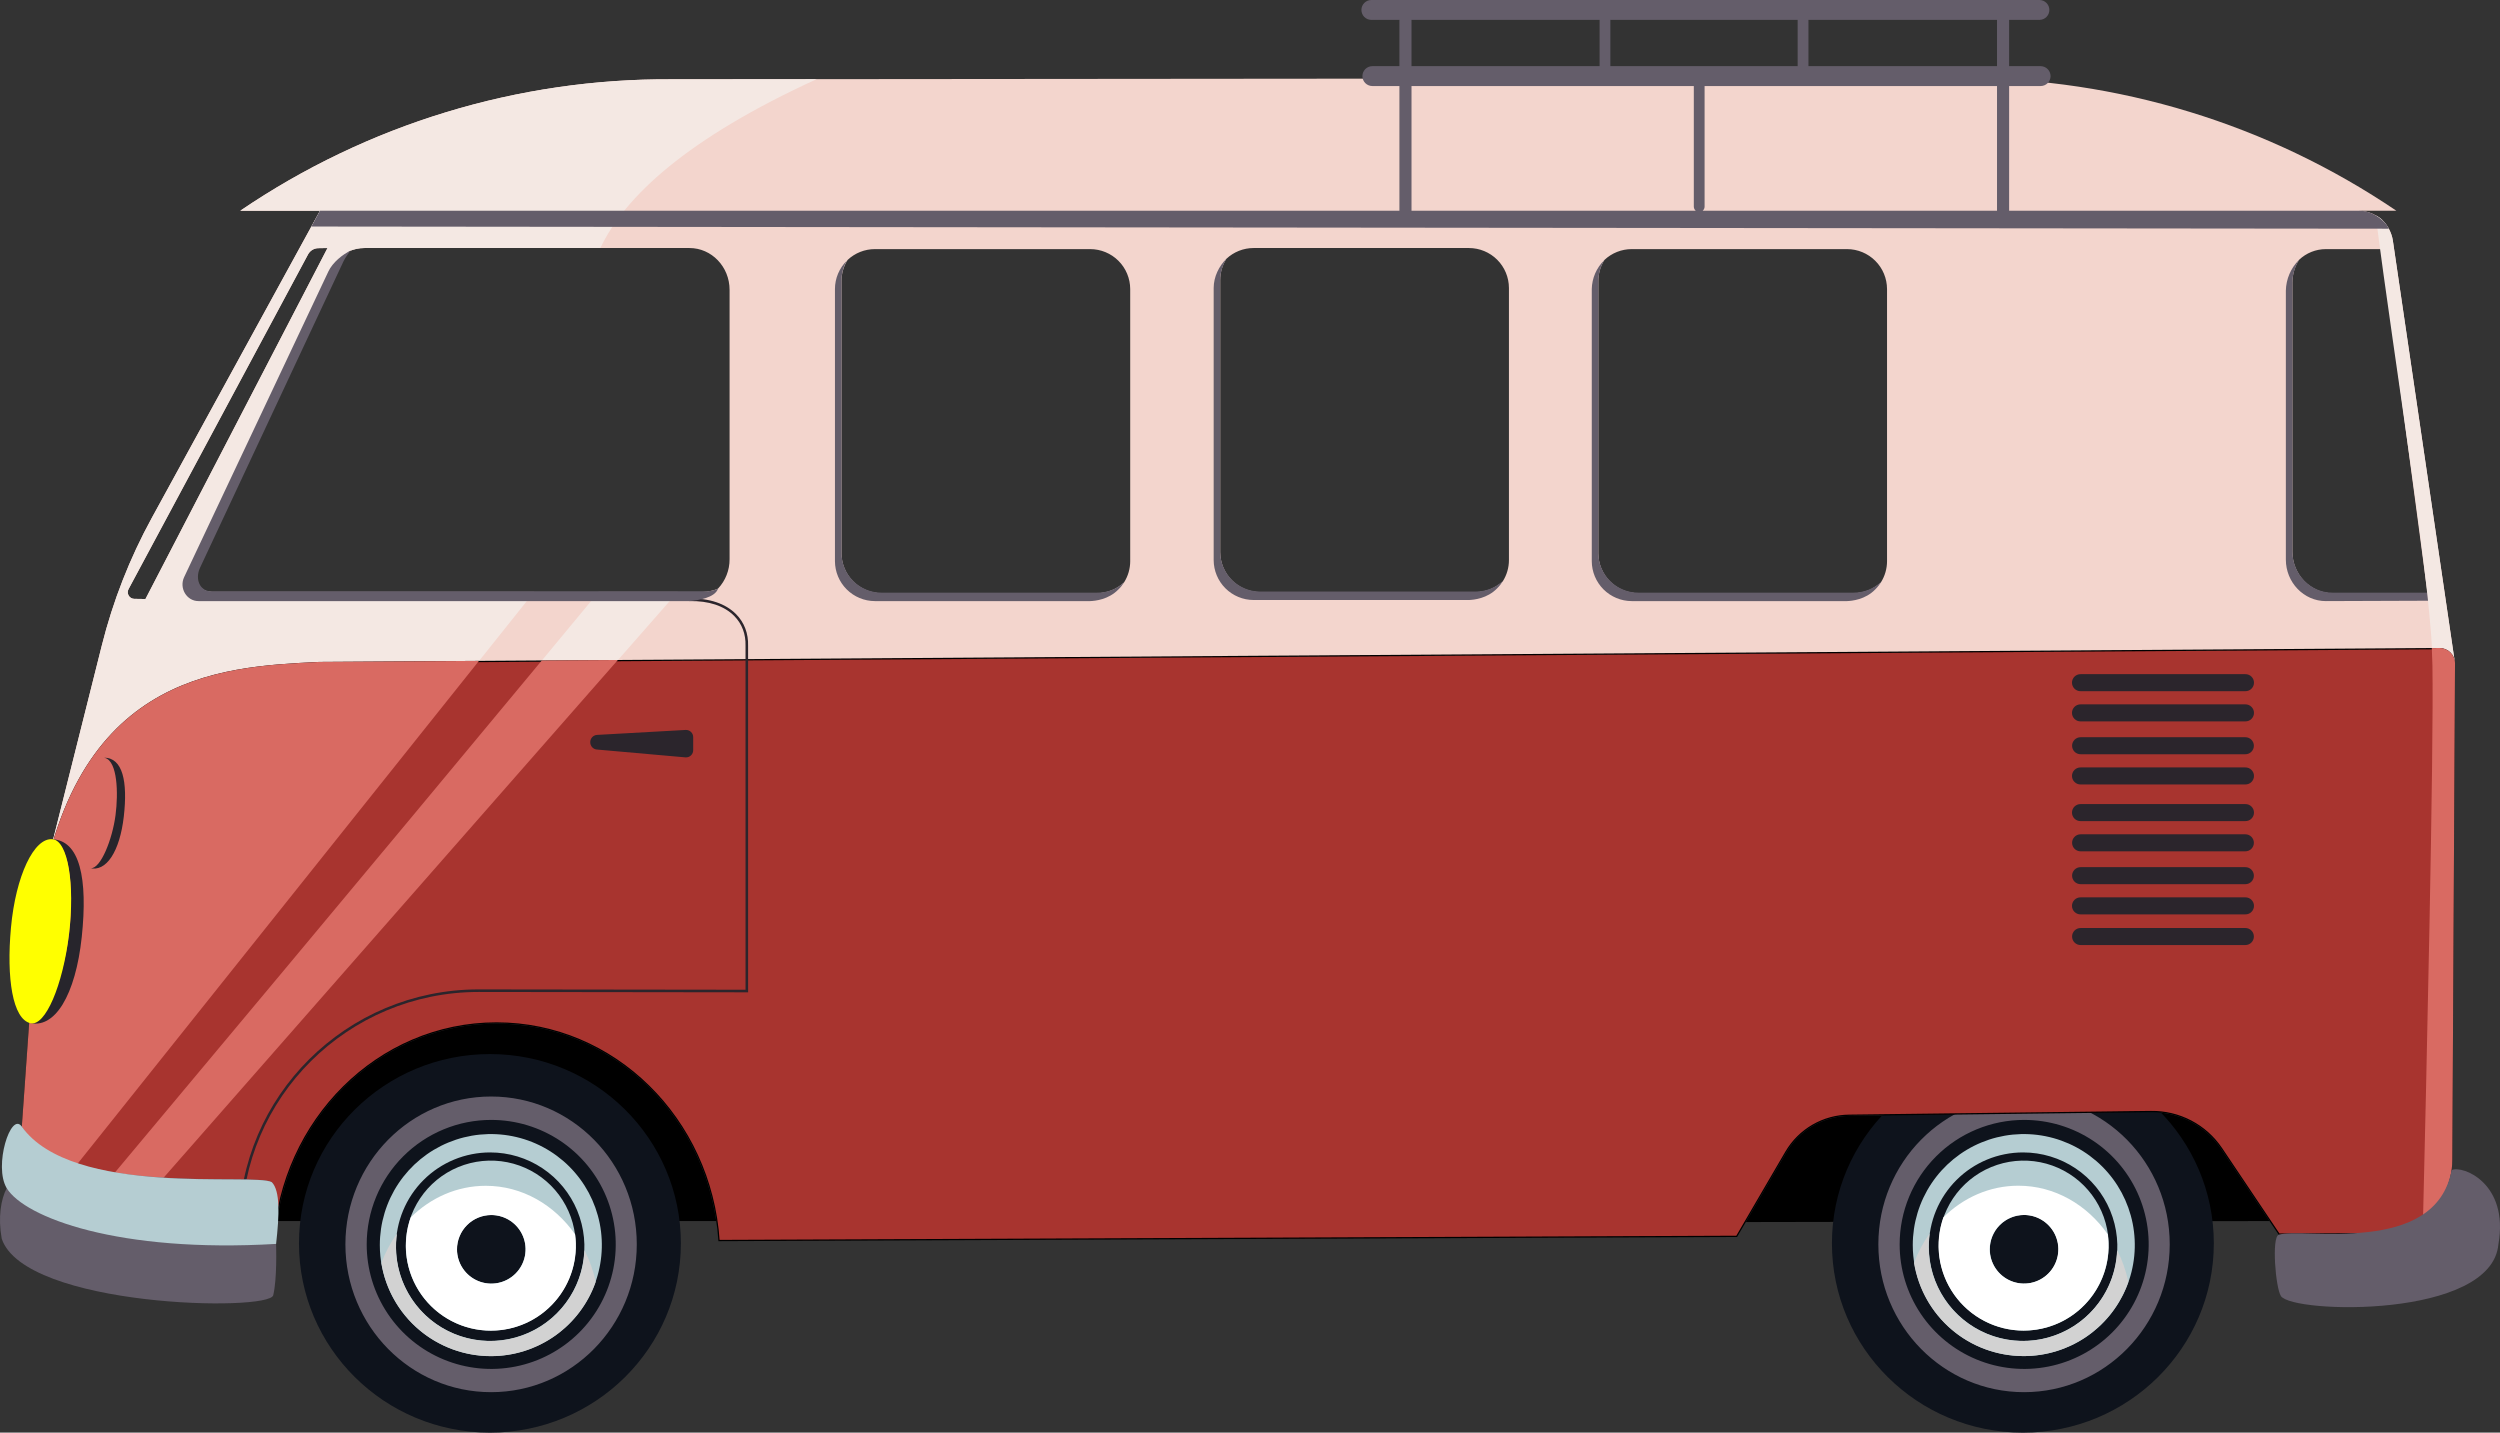 <svg width="1944" height="1114" viewBox="0 0 1944 1114" fill="none" xmlns="http://www.w3.org/2000/svg">
<rect x="0" y="0" width="1944" height="1114" fill="#333333" stroke="none"/>
<g id="lagoom-tourist-bus-loaf 1" clip-path="url(#clip0_1_2)">
<path id="Vector" d="M1764.8 949.495L1357.51 950.277L1389.22 895.906C1394.22 887.402 1401.34 880.337 1409.88 875.396C1418.42 870.456 1428.09 867.809 1437.95 867.713L1672.63 864.833C1683.34 864.678 1693.93 867.194 1703.43 872.154C1712.93 877.113 1721.04 884.359 1727.04 893.239L1764.8 949.495Z" fill="black"/>
<path id="Vector_2" d="M1572.99 1114C1654.99 1114 1721.47 1048.11 1721.47 966.822C1721.47 885.537 1654.99 819.643 1572.99 819.643C1490.98 819.643 1424.51 885.537 1424.51 966.822C1424.51 1048.11 1490.98 1114 1572.99 1114Z" fill="#0E131C"/>
<path id="Vector_3" d="M1573.89 1082.55C1636.46 1082.55 1687.18 1031.08 1687.18 967.599C1687.18 904.116 1636.46 852.654 1573.89 852.654C1511.33 852.654 1460.61 904.116 1460.61 967.599C1460.61 1031.08 1511.33 1082.55 1573.89 1082.55ZM1573.99 870.846C1593.14 870.846 1611.86 876.524 1627.79 887.163C1643.71 897.801 1656.12 912.922 1663.45 930.614C1670.78 948.305 1672.7 967.773 1668.96 986.554C1665.23 1005.33 1656 1022.59 1642.46 1036.13C1628.92 1049.67 1611.67 1058.89 1592.88 1062.62C1574.1 1066.36 1554.63 1064.44 1536.94 1057.11C1519.25 1049.79 1504.12 1037.38 1493.48 1021.45C1482.84 1005.53 1477.17 986.814 1477.17 967.664C1477.16 954.95 1479.67 942.36 1484.53 930.613C1489.4 918.866 1496.53 908.192 1505.52 899.201C1514.51 890.211 1525.19 883.078 1536.94 878.212C1548.68 873.346 1561.27 870.842 1573.99 870.841L1573.99 870.846Z" fill="#645D6A"/>
<path id="Vector_4" d="M1573.69 1054.49C1590.77 1054.49 1607.46 1049.42 1621.65 1039.94C1635.85 1030.45 1646.91 1016.97 1653.45 1001.2C1659.98 985.427 1661.69 968.071 1658.36 951.327C1655.03 934.583 1646.81 919.203 1634.73 907.132C1622.66 895.06 1607.28 886.84 1590.53 883.51C1573.79 880.18 1556.43 881.889 1540.66 888.423C1524.88 894.957 1511.4 906.021 1501.92 920.216C1492.43 934.411 1487.37 951.1 1487.37 968.172C1487.37 991.064 1496.46 1013.02 1512.65 1029.21C1528.84 1045.39 1550.8 1054.49 1573.69 1054.49ZM1573.16 896.13C1587.66 896.13 1601.83 900.428 1613.88 908.481C1625.93 916.533 1635.33 927.978 1640.88 941.369C1646.42 954.76 1647.87 969.494 1645.05 983.71C1642.22 997.925 1635.24 1010.98 1624.99 1021.23C1614.74 1031.48 1601.68 1038.46 1587.46 1041.29C1573.25 1044.12 1558.51 1042.66 1545.12 1037.12C1531.73 1031.57 1520.28 1022.18 1512.23 1010.13C1504.17 998.075 1499.88 983.907 1499.88 969.413C1499.88 949.977 1507.6 931.337 1521.34 917.594C1535.09 903.851 1553.73 896.13 1573.16 896.13Z" fill="#B5CDD2"/>
<path id="Vector_5" d="M1573.64 1034.66C1586.71 1034.66 1599.49 1030.78 1610.36 1023.52C1621.23 1016.26 1629.7 1005.94 1634.7 993.862C1639.7 981.786 1641.01 968.499 1638.46 955.68C1635.91 942.861 1629.62 931.086 1620.37 921.843C1611.13 912.601 1599.36 906.307 1586.54 903.758C1573.71 901.208 1560.43 902.516 1548.35 907.518C1536.27 912.52 1525.95 920.99 1518.69 931.858C1511.43 942.725 1507.55 955.502 1507.55 968.572C1507.55 986.099 1514.51 1002.91 1526.91 1015.3C1539.3 1027.69 1556.11 1034.66 1573.64 1034.66ZM1573.99 944.759C1579.27 944.759 1584.43 946.323 1588.81 949.255C1593.2 952.186 1596.62 956.353 1598.64 961.228C1600.66 966.103 1601.19 971.468 1600.16 976.643C1599.13 981.819 1596.59 986.573 1592.86 990.304C1589.13 994.035 1584.37 996.576 1579.2 997.606C1574.02 998.635 1568.65 998.107 1563.78 996.087C1558.9 994.068 1554.74 990.648 1551.8 986.26C1548.87 981.873 1547.31 976.714 1547.31 971.438C1547.31 964.362 1550.12 957.577 1555.12 952.574C1560.13 947.571 1566.91 944.761 1573.99 944.761V944.759Z" fill="#B5CDD2"/>
<path id="Vector_6" d="M1573.55 1054.49C1591.44 1054.48 1608.88 1048.93 1623.47 1038.59C1638.06 1028.25 1649.08 1013.63 1655.01 996.757C1653.16 988.147 1650.21 979.808 1646.25 971.943C1645.91 981.893 1643.56 991.67 1639.32 1000.68C1635.08 1009.69 1629.05 1017.74 1621.6 1024.34C1614.15 1030.94 1605.43 1035.95 1595.97 1039.07C1586.52 1042.19 1576.53 1043.35 1566.61 1042.48C1556.69 1041.61 1547.05 1038.73 1538.29 1034.01C1529.52 1029.29 1521.81 1022.84 1515.62 1015.04C1509.43 1007.24 1504.89 998.263 1502.29 988.655C1499.68 979.046 1499.06 969.008 1500.47 959.152C1495.46 966.208 1491.39 973.881 1488.34 981.981C1491.63 1002.21 1502 1020.62 1517.61 1033.9C1533.23 1047.19 1553.05 1054.48 1573.55 1054.49V1054.49Z" fill="#D2D2D2"/>
<path id="Vector_7" d="M1573.5 1034.66C1582.92 1034.67 1592.24 1032.66 1600.82 1028.78C1609.41 1024.89 1617.06 1019.21 1623.26 1012.12C1629.47 1005.03 1634.08 996.689 1636.8 987.666C1639.51 978.643 1640.26 969.144 1639 959.807C1622.91 936.813 1597.76 922.009 1569.5 922.009C1547.12 922.009 1526.7 931.295 1511.17 946.577C1507.66 956.545 1506.58 967.209 1508.04 977.677C1509.5 988.145 1513.45 998.111 1519.55 1006.74C1525.66 1015.37 1533.74 1022.4 1543.13 1027.26C1552.52 1032.12 1562.93 1034.66 1573.5 1034.66V1034.66ZM1573.85 944.759C1579.13 944.759 1584.29 946.324 1588.67 949.255C1593.06 952.187 1596.48 956.354 1598.5 961.229C1600.52 966.104 1601.05 971.469 1600.02 976.644C1598.99 981.819 1596.45 986.573 1592.72 990.304C1588.99 994.036 1584.23 996.576 1579.06 997.606C1573.88 998.635 1568.51 998.107 1563.64 996.087C1558.76 994.068 1554.6 990.648 1551.66 986.26C1548.73 981.873 1547.17 976.714 1547.17 971.438C1547.17 964.362 1549.98 957.577 1554.98 952.574C1559.99 947.571 1566.77 944.761 1573.85 944.761V944.759Z" fill="white"/>
<path id="Vector_8" d="M556.972 949.495C544.064 862.515 472.495 795.955 386.117 795.955C299.739 795.955 228.168 862.515 215.261 949.495H556.972Z" fill="black"/>
<path id="Vector_9" d="M380.97 1114C462.975 1114 529.453 1048.11 529.453 966.822C529.453 885.537 462.975 819.643 380.97 819.643C298.965 819.643 232.487 885.537 232.487 966.822C232.487 1048.11 298.965 1114 380.97 1114Z" fill="#0E131C"/>
<path id="Vector_10" d="M381.873 1082.55C444.435 1082.55 495.157 1031.08 495.157 967.599C495.157 904.116 444.437 852.648 381.873 852.648C319.309 852.648 268.589 904.111 268.589 967.594C268.589 1031.08 319.31 1082.55 381.873 1082.55ZM381.973 870.846C401.124 870.846 419.844 876.525 435.768 887.163C451.691 897.802 464.102 912.923 471.43 930.615C478.759 948.306 480.677 967.773 476.94 986.554C473.204 1005.34 463.982 1022.59 450.44 1036.13C436.899 1049.67 419.645 1058.89 400.862 1062.62C382.079 1066.36 362.611 1064.44 344.918 1057.11C327.224 1049.79 312.102 1037.38 301.463 1021.45C290.823 1005.53 285.144 986.814 285.144 967.664C285.144 954.95 287.648 942.36 292.514 930.613C297.379 918.866 304.511 908.192 313.502 899.201C322.493 890.211 333.168 883.078 344.915 878.212C356.663 873.346 369.254 870.842 381.97 870.841L381.973 870.846Z" fill="#645D6A"/>
<path id="Vector_11" d="M381.673 1054.49C398.746 1054.49 415.437 1049.42 429.633 1039.94C443.829 1030.45 454.893 1016.97 461.427 1001.2C467.96 985.427 469.67 968.071 466.339 951.327C463.007 934.583 454.785 919.203 442.712 907.132C430.639 895.06 415.257 886.84 398.511 883.51C381.766 880.18 364.409 881.889 348.635 888.423C332.861 894.957 319.379 906.021 309.894 920.216C300.409 934.411 295.347 951.1 295.348 968.172C295.349 991.064 304.444 1013.02 320.633 1029.21C336.822 1045.39 358.779 1054.49 381.673 1054.49V1054.49ZM381.146 896.13C395.641 896.13 409.811 900.428 421.863 908.481C433.916 916.533 443.31 927.978 448.857 941.369C454.404 954.76 455.855 969.494 453.027 983.71C450.199 997.925 443.219 1010.98 432.969 1021.23C422.72 1031.48 409.661 1038.46 395.444 1041.29C381.227 1044.12 366.491 1042.66 353.099 1037.12C339.707 1031.57 328.261 1022.18 320.208 1010.13C312.155 998.075 307.856 983.907 307.856 969.413C307.856 949.977 315.578 931.337 329.322 917.594C343.067 903.851 361.708 896.13 381.146 896.13Z" fill="#B5CDD2"/>
<path id="Vector_12" d="M381.621 1034.66C394.692 1034.66 407.47 1030.78 418.339 1023.52C429.207 1016.26 437.678 1005.94 442.681 993.862C447.683 981.786 448.992 968.499 446.442 955.68C443.891 942.861 437.597 931.086 428.354 921.843C419.111 912.601 407.335 906.307 394.514 903.758C381.694 901.208 368.406 902.516 356.329 907.518C344.253 912.52 333.931 920.99 326.668 931.858C319.406 942.725 315.53 955.502 315.53 968.572C315.53 986.099 322.493 1002.91 334.888 1015.3C347.282 1027.69 364.092 1034.66 381.621 1034.66V1034.66ZM381.97 944.759C387.247 944.759 392.406 946.324 396.794 949.255C401.182 952.187 404.602 956.354 406.621 961.229C408.64 966.104 409.169 971.468 408.139 976.644C407.11 981.819 404.568 986.573 400.837 990.304C397.105 994.036 392.35 996.576 387.175 997.606C381.999 998.635 376.634 998.107 371.758 996.087C366.883 994.068 362.716 990.648 359.784 986.26C356.852 981.873 355.287 976.714 355.288 971.438C355.288 964.362 358.099 957.577 363.103 952.574C368.107 947.571 374.894 944.761 381.97 944.761V944.759Z" fill="#B5CDD2"/>
<path id="Vector_13" d="M381.77 1054.55C399.655 1054.55 417.097 1048.99 431.689 1038.65C446.28 1028.31 457.299 1013.7 463.225 996.823C461.373 988.213 458.429 979.874 454.464 972.009C454.128 981.957 451.769 991.732 447.53 1000.74C443.291 1009.74 437.261 1017.79 429.809 1024.39C422.356 1030.99 413.637 1036 404.184 1039.12C394.731 1042.23 384.741 1043.39 374.825 1042.52C364.909 1041.65 355.274 1038.77 346.509 1034.06C337.743 1029.34 330.03 1022.89 323.841 1015.09C317.652 1007.3 313.116 998.321 310.51 988.715C307.904 979.109 307.283 969.073 308.685 959.218C303.676 966.273 299.6 973.946 296.558 982.046C299.84 1002.28 310.216 1020.68 325.828 1033.97C341.44 1047.25 361.27 1054.55 381.77 1054.55V1054.55Z" fill="#D2D2D2"/>
<path id="Vector_14" d="M381.719 1034.72C391.142 1034.74 400.458 1032.73 409.041 1028.84C417.624 1024.96 425.276 1019.28 431.481 1012.18C437.685 1005.09 442.3 996.756 445.014 987.733C447.728 978.71 448.478 969.211 447.215 959.874C431.126 936.88 405.981 922.075 377.718 922.075C355.337 922.075 334.912 931.361 319.39 946.644C315.874 956.612 314.8 967.276 316.258 977.744C317.716 988.212 321.663 998.178 327.768 1006.81C333.873 1015.43 341.959 1022.47 351.346 1027.33C360.733 1032.19 371.149 1034.72 381.719 1034.72V1034.72ZM382.067 944.826C387.344 944.826 392.503 946.391 396.891 949.322C401.279 952.254 404.699 956.421 406.718 961.296C408.738 966.171 409.266 971.535 408.236 976.711C407.207 981.886 404.665 986.64 400.934 990.371C397.202 994.102 392.448 996.643 387.272 997.673C382.096 998.702 376.731 998.174 371.855 996.154C366.98 994.135 362.813 990.715 359.881 986.327C356.949 981.94 355.384 976.781 355.385 971.504C355.385 968.001 356.075 964.532 357.416 961.295C358.757 958.058 360.722 955.117 363.2 952.639C365.677 950.162 368.619 948.197 371.856 946.856C375.093 945.516 378.563 944.826 382.067 944.826V944.826Z" fill="white"/>
<path id="Vector_15" d="M1860.67 187.007C1859.73 180.597 1856.51 174.737 1851.62 170.492C1846.72 166.246 1840.47 163.896 1833.99 163.867H1863.4C1763.99 96.556 1646.67 60.629 1526.61 60.739L522.364 61.656C402.746 60.949 285.735 96.594 186.828 163.867H248.843L117.998 402.811C100.903 434.03 87.863 467.303 79.196 501.824L36.224 672.981L1909.02 515.892L1860.67 187.007ZM104.318 465.671C103.428 465.639 102.562 465.376 101.804 464.909C101.046 464.442 100.421 463.786 99.992 463.006C99.562 462.226 99.341 461.348 99.352 460.458C99.362 459.568 99.603 458.695 100.051 457.925L239.498 197.899C240.257 196.456 241.386 195.24 242.77 194.377C244.154 193.514 245.743 193.035 247.374 192.989L254.673 192.865L113.11 465.8L104.318 465.671ZM567.32 434.871C567.357 443.35 564.144 451.521 558.342 457.704C554.515 459.395 550.377 460.266 546.193 460.263H164.428C155.229 460.263 149.221 450.198 153.283 441.59L265.467 203.886C266.931 200.789 268.875 197.942 271.228 195.452C275.056 193.751 279.197 192.87 283.386 192.865H536.11C553.346 192.865 567.32 207.436 567.32 225.411L567.32 434.871ZM878.853 436.37C878.855 442.204 877.199 447.919 874.077 452.848C868.344 458.248 860.767 461.257 852.891 461.261H685.385C677.158 461.236 669.275 457.958 663.458 452.141C657.641 446.324 654.362 438.442 654.338 430.216V218.6C654.337 212.766 655.993 207.052 659.113 202.122C664.846 196.722 672.424 193.713 680.299 193.709H847.802C856.028 193.733 863.911 197.012 869.729 202.828C875.546 208.645 878.825 216.527 878.849 224.753L878.853 436.37ZM1173.35 435.526C1173.35 441.359 1171.7 447.074 1168.58 452.003C1162.84 457.403 1155.27 460.412 1147.39 460.416H979.883C971.656 460.391 963.773 457.113 957.956 451.296C952.138 445.479 948.86 437.597 948.835 429.371V217.755C948.834 211.921 950.49 206.207 953.611 201.278C959.344 195.878 966.921 192.869 974.798 192.865H1142.3C1150.53 192.889 1158.41 196.167 1164.23 201.984C1170.04 207.8 1173.32 215.682 1173.35 223.908L1173.35 435.526ZM1467.36 436.37C1467.36 442.204 1465.71 447.919 1462.59 452.848C1456.85 458.248 1449.28 461.257 1441.4 461.261H1273.9C1265.67 461.236 1257.79 457.958 1251.97 452.141C1246.15 446.324 1242.87 438.442 1242.85 430.216V218.6C1242.85 212.766 1244.5 207.052 1247.62 202.122C1253.36 196.722 1260.93 193.713 1268.81 193.709H1436.31C1444.54 193.733 1452.42 197.012 1458.24 202.828C1464.06 208.645 1467.33 216.527 1467.36 224.753L1467.36 436.37ZM1782.57 428.985V219.83C1782.56 213.542 1784.35 207.383 1787.73 202.079C1793.34 196.729 1800.78 193.733 1808.53 193.709H1852.04L1887.62 461.263H1813.62C1796.54 461.263 1782.57 446.738 1782.57 428.987L1782.57 428.985Z" fill="#F3D5CD"/>
<path id="Vector_16" d="M1860.67 187.007C1859.69 180.509 1854.77 170.533 1847.34 167.546C1862.06 283.687 1891.9 462.9 1891.44 517.363L1909.02 515.889L1860.67 187.007Z" fill="#F4E8E3"/>
<path id="Vector_17" d="M307.888 650.193L364.532 645.442L527.017 460.263H465.534C421.782 513.279 365.763 580.709 307.888 650.193V650.193Z" fill="#F4E8E3"/>
<path id="Vector_18" d="M186.828 163.867H248.843L117.998 402.811C100.903 434.03 87.863 467.303 79.196 501.824L36.224 672.981L260.586 654.161L415.364 460.263H164.428C155.229 460.263 149.221 450.198 153.283 441.59L265.467 203.886C266.931 200.789 268.875 197.942 271.227 195.452C275.056 193.751 279.197 192.87 283.386 192.865H466.822C485.819 152.931 534.02 107.765 635.057 61.553L522.364 61.654C402.745 60.948 285.734 96.593 186.828 163.867V163.867ZM113.107 465.796L104.314 465.669C103.424 465.636 102.558 465.373 101.8 464.906C101.042 464.439 100.417 463.783 99.987 463.003C99.558 462.223 99.337 461.345 99.348 460.455C99.358 459.565 99.599 458.692 100.047 457.922L239.498 197.899C240.257 196.456 241.386 195.24 242.77 194.377C244.154 193.514 245.743 193.035 247.374 192.989L254.673 192.865L113.107 465.796Z" fill="#F4E8E3"/>
<path id="Vector_19" d="M1388.79 895.653L1388.78 895.654L1350.45 961.38L559.113 964.637C552.728 870.103 477.738 795.455 386.116 795.455C294.033 795.455 218.769 870.855 213.036 966.062L23.336 966.841C23.335 966.841 23.335 966.841 23.334 966.841C20.288 966.832 17.369 965.618 15.214 963.464C13.064 961.314 11.85 958.401 11.836 955.361L28.422 721.34C39.824 622.694 75.324 572.161 117.615 545.784C159.727 519.518 208.665 517.136 247.605 515.241L248.198 515.212C294.659 514.915 706.837 512.211 1107.41 509.581C1307.72 508.266 1505.12 506.969 1652.45 506.001L1829.99 504.835L1879.53 504.509L1892.56 504.424L1895.9 504.402L1896.74 504.396L1896.96 504.395L1897.01 504.395C1897.02 504.395 1897.02 504.395 1897.02 504.328L1897.02 504.394C1900.07 504.404 1902.99 505.62 1905.14 507.775C1907.3 509.93 1908.51 512.849 1908.52 515.896L1906.41 902.007C1906.37 917.198 1900.31 931.752 1889.57 942.493C1878.83 953.233 1864.27 959.287 1849.08 959.331L1772.21 959.648L1727.45 892.96L1727.45 892.959C1721.41 884.011 1713.23 876.708 1703.65 871.71C1694.08 866.713 1683.41 864.177 1672.62 864.333C1672.62 864.333 1672.61 864.333 1672.61 864.333L1437.94 867.213C1427.99 867.31 1418.23 869.98 1409.62 874.963C1401.01 879.947 1393.83 887.075 1388.79 895.653Z" fill="#A8342F" stroke="black"/>
<path id="Vector_20" d="M27.924 721.293L11.336 955.344C11.337 958.094 12.288 960.76 14.029 962.889C117.161 833.692 264.406 649.233 372.435 513.901C306.223 514.335 261.696 514.625 248.184 514.712C170.148 518.512 50.75 523.777 27.924 721.293V721.293Z" fill="#D96A62"/>
<path id="Vector_21" d="M421.312 513.579C298.469 661.813 122.027 872.789 42.951 967.262L82.172 967.1L480.447 513.194L421.312 513.579Z" fill="#D96A62"/>
<path id="Vector_22" d="M1906.92 902.007L1909.02 515.892C1909.01 512.713 1907.75 509.667 1905.5 507.419C1903.25 505.171 1900.2 503.904 1897.02 503.895L1890.97 503.933C1891.21 508.799 1891.38 513.246 1891.45 517.217C1892.62 584.502 1886.72 841.063 1884.15 947.899C1891.21 942.514 1896.94 935.572 1900.89 927.613C1904.84 919.654 1906.9 910.892 1906.92 902.007V902.007Z" fill="#D96A62"/>
<path id="Vector_23" d="M187.828 967.341H185.829V954.463C185.829 852.413 269.425 769.37 372.177 769.349L579.734 769.621L579.718 502.259C579.998 493.09 576.963 485.051 570.945 478.98C563.125 471.094 551.073 467.083 536.087 467.427L536.043 465.428C551.591 465.089 564.15 469.288 572.365 477.573C578.78 484.042 582.013 492.589 581.717 502.289L581.735 771.626H580.736L372.179 771.353C270.531 771.374 187.831 853.519 187.831 954.467L187.828 967.341Z" fill="#2B252C"/>
<path id="Vector_24" d="M1092.93 177.044L1857.56 177.844C1854.45 170.856 1844.01 163.867 1834.96 163.867H1562.3V66.908H1586.79C1588.84 66.903 1590.81 66.086 1592.25 64.637C1593.7 63.188 1594.52 61.225 1594.53 59.176C1594.52 57.127 1593.7 55.164 1592.25 53.715C1590.81 52.266 1588.84 51.449 1586.79 51.443H1562.3V15.465H1585.94C1587.98 15.442 1589.92 14.617 1591.35 13.17C1592.78 11.722 1593.59 9.768 1593.59 7.733C1593.59 5.697 1592.78 3.743 1591.35 2.296C1589.92 0.848 1587.98 0.023 1585.94 0L1066.28 0C1064.25 0.023 1062.3 0.848 1060.87 2.296C1059.44 3.743 1058.64 5.697 1058.64 7.733C1058.64 9.768 1059.44 11.722 1060.87 13.17C1062.3 14.617 1064.25 15.442 1066.28 15.465H1088.24C1088.2 15.656 1088.18 15.849 1088.18 16.042V51.443H1067.13C1065.08 51.449 1063.12 52.266 1061.67 53.715C1060.22 55.164 1059.4 57.127 1059.4 59.176C1059.4 61.225 1060.22 63.188 1061.67 64.637C1063.12 66.086 1065.08 66.903 1067.13 66.908H1088.18V163.867H248.843L242.114 176.156L1092.84 177.044H1092.88C1092.88 177.044 1092.92 177.045 1092.93 177.044V177.044ZM1552.88 163.867H1323.98C1324.45 163.479 1324.83 162.992 1325.09 162.442C1325.35 161.892 1325.49 161.291 1325.49 160.682V66.904H1552.88L1552.88 163.867ZM1397.86 51.443H1252.22V15.465H1397.88C1397.88 15.521 1397.86 15.573 1397.86 15.629V51.443ZM1552.88 51.443H1406.24V15.629C1406.24 15.573 1406.23 15.521 1406.22 15.465H1552.88L1552.88 51.443ZM1097.53 15.465H1243.85V51.443H1097.59V16.042C1097.58 15.849 1097.56 15.656 1097.53 15.465V15.465ZM1097.59 66.908H1317.11V160.686C1317.12 161.295 1317.25 161.896 1317.51 162.446C1317.77 162.996 1318.15 163.483 1318.62 163.871H1097.59V66.908Z" fill="#645D6A"/>
<path id="Vector_25" d="M1147.39 459.992H979.883C971.656 459.968 963.773 456.689 957.956 450.873C952.138 445.056 948.86 437.174 948.835 428.948V217.332C948.835 211.682 950.944 205.854 953.611 201.278C947.879 206.918 943.75 215.281 943.75 223.908V435.528C943.774 443.754 947.053 451.636 952.871 457.452C958.688 463.269 966.571 466.547 974.798 466.571H1142.3C1146.03 466.414 1156.47 465.46 1164.23 457.452C1166.01 455.687 1167.56 453.705 1168.85 451.554C1163.01 456.967 1155.35 459.98 1147.39 459.992V459.992Z" fill="#645D6A"/>
<path id="Vector_26" d="M1441.4 460.84H1273.9C1265.67 460.816 1257.79 457.537 1251.97 451.721C1246.15 445.904 1242.87 438.022 1242.85 429.796V218.177C1243 212.57 1244.61 207.1 1247.51 202.299C1241.43 208.208 1237.93 216.277 1237.76 224.753V436.372C1237.79 444.598 1241.07 452.48 1246.88 458.297C1252.7 464.114 1260.58 467.392 1268.81 467.416H1436.31C1440.04 467.259 1450.48 466.304 1458.24 458.297C1460.04 456.505 1461.61 454.496 1462.91 452.318C1457.06 457.757 1449.38 460.799 1441.4 460.84V460.84Z" fill="#645D6A"/>
<path id="Vector_27" d="M852.887 460.84H685.385C677.159 460.816 669.276 457.538 663.459 451.722C657.642 445.906 654.363 438.024 654.338 429.799V218.177C654.341 212.72 655.797 207.362 658.556 202.654C655.614 205.534 653.277 208.971 651.68 212.765C650.083 216.559 649.26 220.633 649.257 224.749V436.372C649.281 444.598 652.56 452.48 658.377 458.297C664.194 464.114 672.077 467.392 680.303 467.416H847.802C851.534 467.259 861.97 466.304 869.729 458.297C871.413 456.683 872.874 454.851 874.073 452.85C868.294 458.127 860.712 460.987 852.887 460.84V460.84Z" fill="#645D6A"/>
<path id="Vector_28" d="M1887.28 460.84H1813.62C1796.54 460.84 1782.57 446.316 1782.57 428.564V219.408C1782.57 213.284 1784.85 206.971 1787.73 202.079C1781.34 208.42 1777.67 216.99 1777.48 225.985V435.142C1777.48 452.892 1791.45 467.416 1808.53 467.416L1888.04 467.125L1887.28 460.84Z" fill="#645D6A"/>
<path id="Vector_29" d="M546.19 459.84H164.428C155.229 459.84 151.485 450.114 155.547 441.506L267.095 203.221C268.629 200.172 270.561 197.339 272.839 194.796C266.313 197.842 258.651 204.102 255.378 211.04L143.199 448.744C139.136 457.351 145.143 467.416 154.343 467.416H536.105C542.844 466.851 556.058 464.817 558.338 457.704C557.346 458.163 556.323 458.553 555.278 458.872C552.324 459.702 549.252 460.029 546.19 459.84V459.84Z" fill="#645D6A"/>
<path id="Vector_30" d="M211.311 919.236C199.106 911.584 50.716 931.151 16.86 875.946C7.012 872.665 -0.1 897.582 5.234 923.92V923.926C0.751 932.373 -1.694 946.635 1.354 963.273C19.379 1016.57 209.398 1020.25 212.477 1007.16C215.47 994.435 214.822 970.618 214.602 964.638C214.382 958.659 217.45 923.083 211.311 919.236V919.236Z" fill="#645D6A"/>
<path id="Vector_31" d="M5.238 923.926C-5.16 906.83 8.452 864.061 16.86 875.948C56.054 931.368 197.989 911.785 211.311 919.238C218.035 925.906 217.191 945.198 214.686 967.264C92.208 974.503 19.106 946.711 5.238 923.926V923.926Z" fill="#B5CDD2"/>
<path id="Vector_32" d="M1906.37 909.886C1893.86 977.308 1790.36 954.148 1771.94 960.148C1766.31 961.983 1769.44 1001.36 1773.66 1007.82C1782.66 1021.57 1937.57 1025.61 1942.76 967.55C1951.14 919.924 1914.7 905.868 1906.37 909.886Z" fill="#645D6A"/>
<g id="Group">
<path id="Vector_33" d="M1617.87 537.468H1746C1746.88 537.478 1747.75 537.315 1748.56 536.987C1749.37 536.659 1750.11 536.173 1750.73 535.557C1751.36 534.942 1751.85 534.208 1752.19 533.399C1752.53 532.591 1752.7 531.723 1752.7 530.847C1752.7 529.97 1752.53 529.103 1752.19 528.294C1751.85 527.485 1751.36 526.752 1750.73 526.136C1750.11 525.52 1749.37 525.034 1748.56 524.706C1747.75 524.378 1746.88 524.215 1746 524.226H1617.87C1616.99 524.215 1616.12 524.378 1615.31 524.706C1614.5 525.034 1613.76 525.52 1613.14 526.136C1612.51 526.752 1612.02 527.485 1611.68 528.294C1611.34 529.103 1611.17 529.97 1611.17 530.847C1611.17 531.723 1611.34 532.591 1611.68 533.399C1612.02 534.208 1612.51 534.942 1613.14 535.557C1613.76 536.173 1614.5 536.659 1615.31 536.987C1616.12 537.315 1616.99 537.478 1617.87 537.468V537.468Z" fill="#2B252C"/>
<path id="Vector_34" d="M1746 547.711H1617.87C1616.99 547.7 1616.12 547.864 1615.31 548.192C1614.5 548.52 1613.76 549.006 1613.14 549.621C1612.51 550.237 1612.02 550.971 1611.68 551.779C1611.34 552.588 1611.17 553.456 1611.17 554.332C1611.17 555.209 1611.34 556.076 1611.68 556.885C1612.02 557.694 1612.51 558.427 1613.14 559.043C1613.76 559.659 1614.5 560.145 1615.31 560.473C1616.12 560.801 1616.99 560.964 1617.87 560.953H1746C1746.88 560.964 1747.75 560.801 1748.56 560.473C1749.37 560.145 1750.11 559.659 1750.73 559.043C1751.36 558.427 1751.85 557.694 1752.19 556.885C1752.53 556.076 1752.7 555.209 1752.7 554.332C1752.7 553.456 1752.53 552.588 1752.19 551.779C1751.85 550.971 1751.36 550.237 1750.73 549.621C1750.11 549.006 1749.37 548.52 1748.56 548.192C1747.75 547.864 1746.88 547.7 1746 547.711H1746Z" fill="#2B252C"/>
<path id="Vector_35" d="M1746 573.265H1617.87C1616.11 573.265 1614.43 573.963 1613.19 575.205C1611.95 576.446 1611.25 578.131 1611.25 579.887C1611.25 581.643 1611.95 583.327 1613.19 584.569C1614.43 585.81 1616.11 586.508 1617.87 586.508H1746C1747.76 586.508 1749.44 585.81 1750.68 584.569C1751.92 583.327 1752.62 581.643 1752.62 579.887C1752.62 578.131 1751.92 576.446 1750.68 575.205C1749.44 573.963 1747.76 573.265 1746 573.265H1746Z" fill="#2B252C"/>
<path id="Vector_36" d="M1746 596.752H1617.87C1616.99 596.741 1616.12 596.904 1615.31 597.232C1614.5 597.56 1613.76 598.046 1613.14 598.662C1612.51 599.278 1612.02 600.011 1611.68 600.82C1611.34 601.629 1611.17 602.496 1611.17 603.373C1611.17 604.249 1611.34 605.117 1611.68 605.925C1612.02 606.734 1612.51 607.468 1613.14 608.083C1613.76 608.699 1614.5 609.185 1615.31 609.513C1616.12 609.841 1616.99 610.004 1617.87 609.994H1746C1746.88 610.004 1747.75 609.841 1748.56 609.513C1749.37 609.185 1750.11 608.699 1750.73 608.083C1751.36 607.468 1751.85 606.734 1752.19 605.925C1752.53 605.117 1752.7 604.249 1752.7 603.373C1752.7 602.496 1752.53 601.629 1752.19 600.82C1751.85 600.011 1751.36 599.278 1750.73 598.662C1750.11 598.046 1749.37 597.56 1748.56 597.232C1747.75 596.904 1746.88 596.741 1746 596.752H1746Z" fill="#2B252C"/>
<path id="Vector_37" d="M1746 625.253H1617.87C1616.99 625.242 1616.12 625.406 1615.31 625.733C1614.5 626.061 1613.76 626.547 1613.14 627.163C1612.51 627.779 1612.02 628.513 1611.68 629.321C1611.34 630.13 1611.17 630.998 1611.17 631.874C1611.17 632.75 1611.34 633.618 1611.68 634.427C1612.02 635.235 1612.51 635.969 1613.14 636.585C1613.76 637.201 1614.5 637.687 1615.31 638.014C1616.12 638.342 1616.99 638.506 1617.87 638.495H1746C1746.88 638.506 1747.75 638.342 1748.56 638.014C1749.37 637.687 1750.11 637.201 1750.73 636.585C1751.36 635.969 1751.85 635.235 1752.19 634.427C1752.53 633.618 1752.7 632.75 1752.7 631.874C1752.7 630.998 1752.53 630.13 1752.19 629.321C1751.85 628.513 1751.36 627.779 1750.73 627.163C1750.11 626.547 1749.37 626.061 1748.56 625.733C1747.75 625.406 1746.88 625.242 1746 625.253H1746Z" fill="#2B252C"/>
<path id="Vector_38" d="M1746 648.747H1617.87C1616.11 648.747 1614.43 649.445 1613.19 650.687C1611.95 651.929 1611.25 653.613 1611.25 655.369C1611.25 657.125 1611.95 658.809 1613.19 660.051C1614.43 661.293 1616.11 661.99 1617.87 661.99H1746C1747.76 661.99 1749.44 661.293 1750.68 660.051C1751.92 658.809 1752.62 657.125 1752.62 655.369C1752.62 653.613 1751.92 651.929 1750.68 650.687C1749.44 649.445 1747.76 648.747 1746 648.747H1746Z" fill="#2B252C"/>
<path id="Vector_39" d="M1746 674.296H1617.87C1616.11 674.296 1614.43 674.994 1613.19 676.236C1611.95 677.478 1611.25 679.162 1611.25 680.918C1611.25 682.674 1611.95 684.358 1613.19 685.6C1614.43 686.842 1616.11 687.539 1617.87 687.539H1746C1747.76 687.539 1749.44 686.842 1750.68 685.6C1751.92 684.358 1752.62 682.674 1752.62 680.918C1752.62 679.162 1751.92 677.478 1750.68 676.236C1749.44 674.994 1747.76 674.296 1746 674.296H1746Z" fill="#2B252C"/>
<path id="Vector_40" d="M1746 697.783H1617.87C1616.99 697.772 1616.12 697.935 1615.31 698.263C1614.5 698.591 1613.76 699.077 1613.14 699.693C1612.51 700.309 1612.02 701.042 1611.68 701.851C1611.34 702.66 1611.17 703.527 1611.17 704.404C1611.17 705.28 1611.34 706.148 1611.68 706.957C1612.02 707.765 1612.51 708.499 1613.14 709.115C1613.76 709.731 1614.5 710.216 1615.31 710.544C1616.12 710.872 1616.99 711.036 1617.87 711.025H1746C1746.88 711.036 1747.75 710.872 1748.56 710.544C1749.37 710.216 1750.11 709.731 1750.73 709.115C1751.36 708.499 1751.85 707.765 1752.19 706.957C1752.53 706.148 1752.7 705.28 1752.7 704.404C1752.7 703.527 1752.53 702.66 1752.19 701.851C1751.85 701.042 1751.36 700.309 1750.73 699.693C1750.11 699.077 1749.37 698.591 1748.56 698.263C1747.75 697.935 1746.88 697.772 1746 697.783H1746Z" fill="#2B252C"/>
<path id="Vector_41" d="M1746 721.629H1617.87C1614.21 721.629 1611.25 724.594 1611.25 728.25C1611.25 731.907 1614.21 734.871 1617.87 734.871H1746C1749.66 734.871 1752.62 731.907 1752.62 728.25C1752.62 724.594 1749.66 721.629 1746 721.629Z" fill="#2B252C"/>
<path id="Vector_42" d="M533.077 588.94L464.005 582.825C462.611 582.676 461.323 582.011 460.394 580.961C459.465 579.911 458.962 578.551 458.985 577.149C458.961 575.718 459.485 574.331 460.45 573.274C461.415 572.216 462.748 571.568 464.176 571.462L533.249 567.6C534.008 567.572 534.765 567.7 535.472 567.975C536.18 568.25 536.824 568.666 537.365 569.199C537.907 569.731 538.333 570.369 538.62 571.072C538.906 571.775 539.046 572.529 539.03 573.288V583.263C539.047 584.036 538.901 584.805 538.604 585.519C538.307 586.234 537.864 586.879 537.304 587.413C536.744 587.947 536.08 588.358 535.352 588.621C534.624 588.884 533.849 588.993 533.077 588.94V588.94Z" fill="#2B252C"/>
</g>
<path id="Vector_43" d="M39.564 652.573C40.076 652.602 40.58 652.714 41.057 652.903C55.986 657.589 57.064 698.32 53.634 726.699C49.841 758.092 35.827 796.141 23.807 795.483C23.208 795.448 22.619 795.322 22.059 795.108C42.5 801.243 58.813 773.598 63.582 728.524C68.325 683.696 62.382 652.573 39.564 652.573V652.573Z" fill="#27252C"/>
<path id="Vector_44" d="M53.634 726.699C48.86 766.206 35.249 798.311 23.712 795.662C9.843 792.478 4.884 760.821 8.537 721.197C12.21 681.361 26.394 650.926 40.999 652.595C52.76 653.938 58.408 687.191 53.634 726.699Z" fill="#FFFF00"/>
<path id="Vector_45" d="M80.8 589.148C81.114 589.179 81.422 589.254 81.714 589.372C91.367 592.192 92.063 616.694 89.846 633.762C87.393 652.653 78.333 675.541 70.56 675.141C70.174 675.121 69.794 675.045 69.43 674.916C82.647 678.606 93.194 661.976 96.277 634.862C99.345 607.897 95.552 589.148 80.8 589.148Z" fill="#27252C"/>
</g>
<defs>
<clipPath id="clip0_1_2">
<rect width="1944" height="1114" fill="white"/>
</clipPath>
</defs>
</svg>
